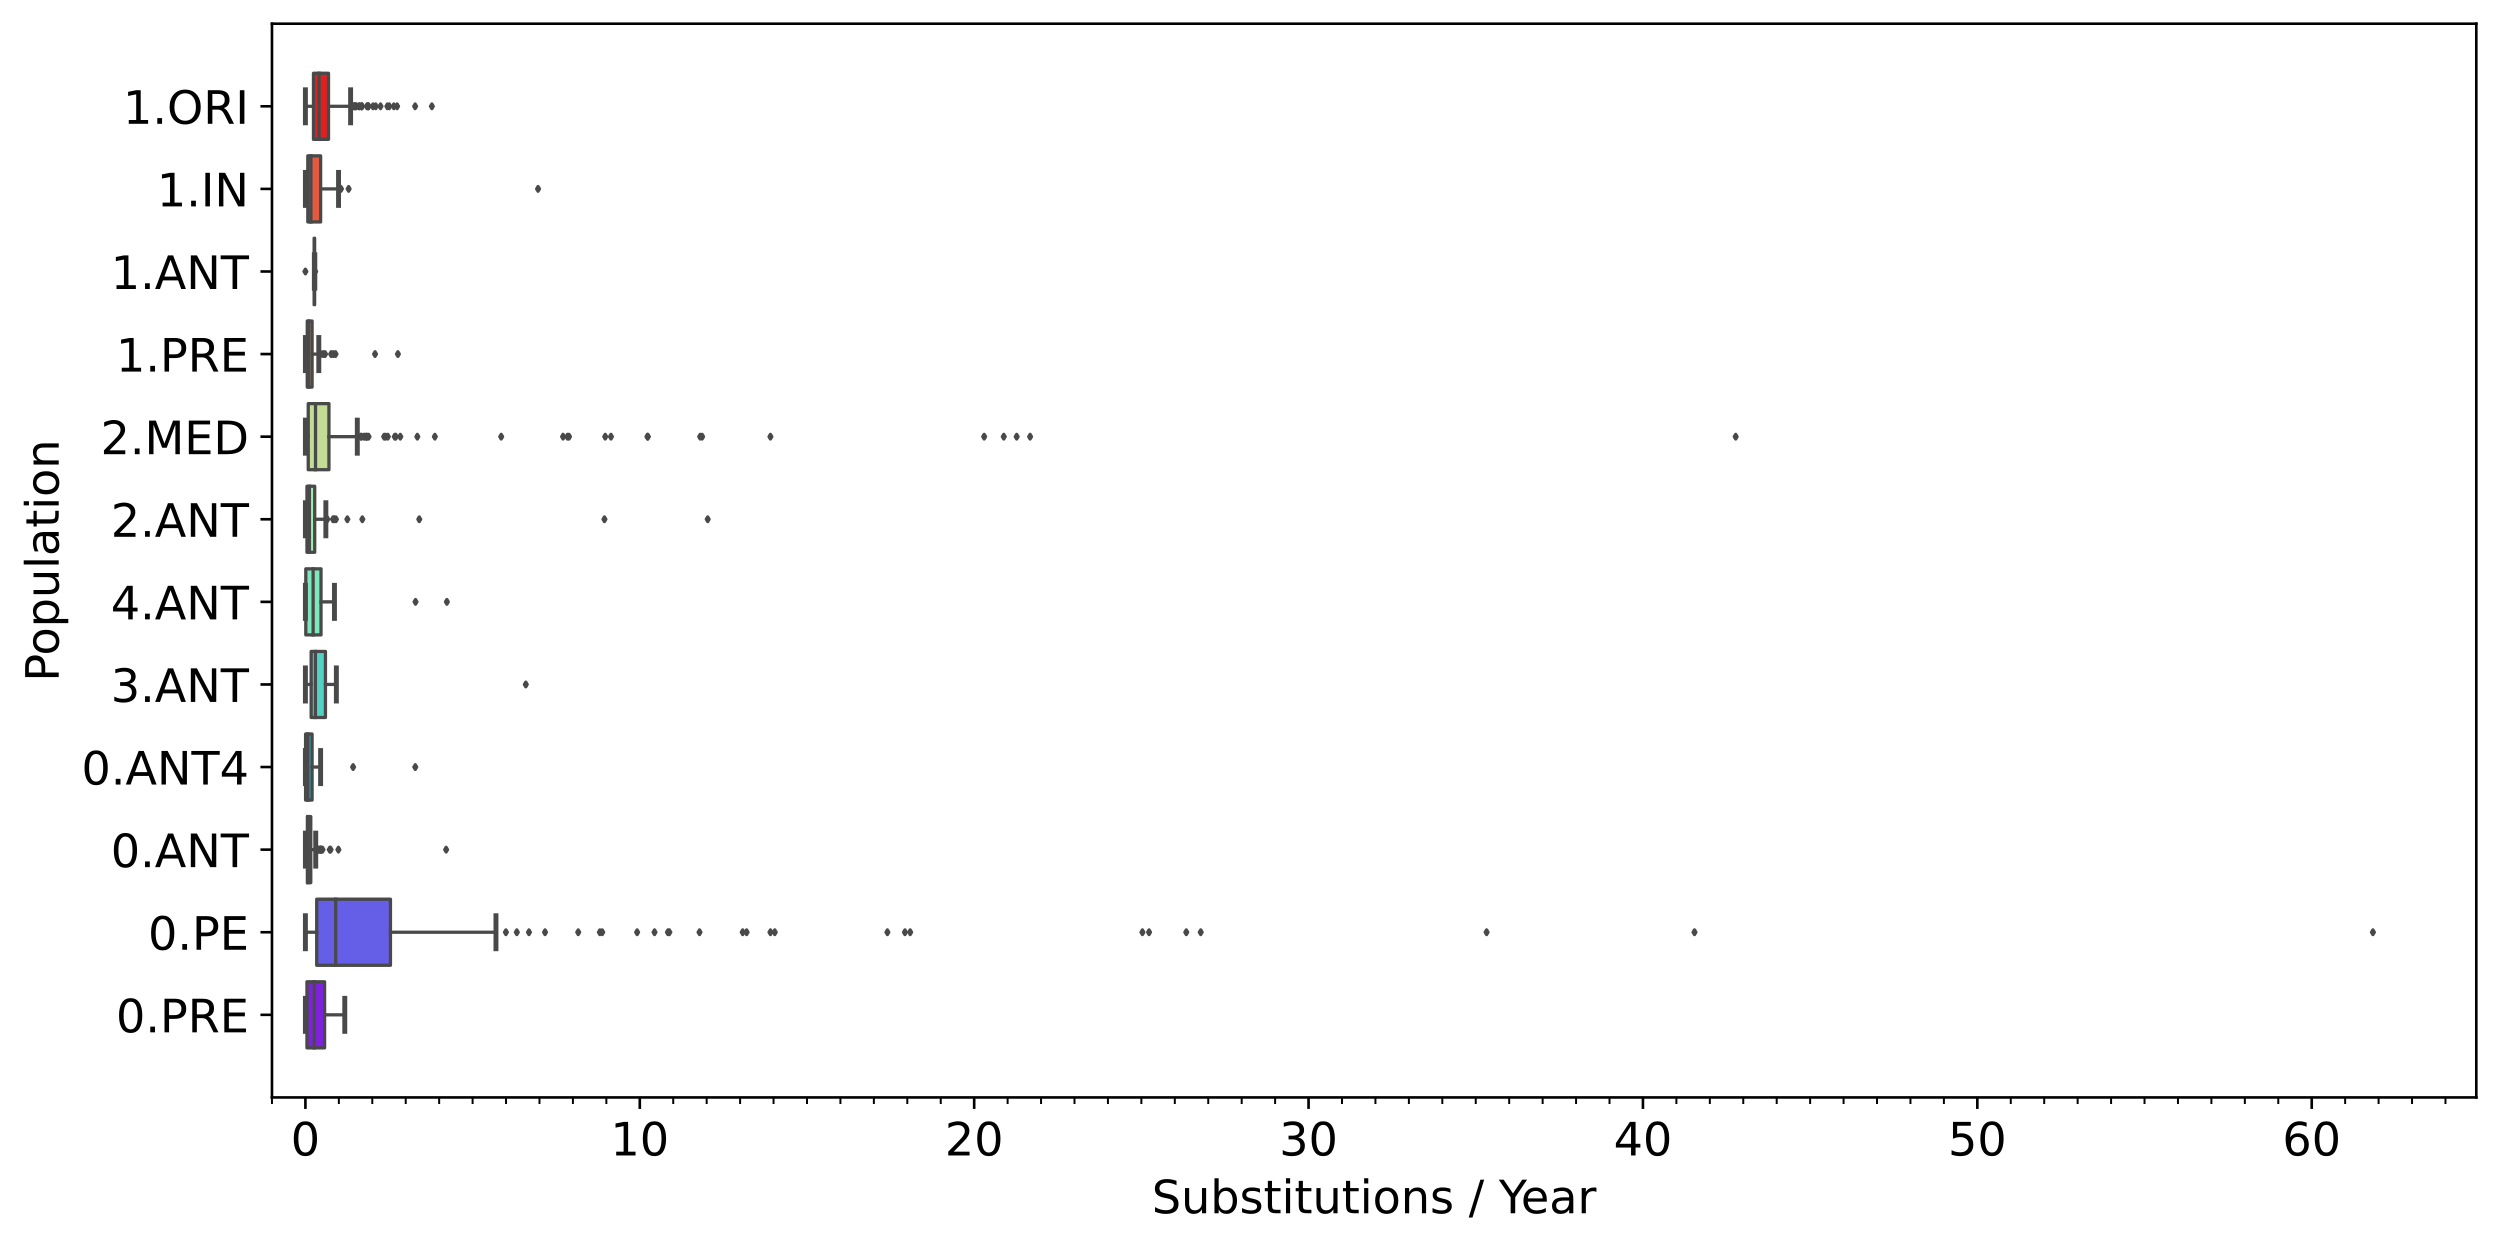 <?xml version="1.0" encoding="utf-8" standalone="no"?>
<!DOCTYPE svg PUBLIC "-//W3C//DTD SVG 1.1//EN"
  "http://www.w3.org/Graphics/SVG/1.1/DTD/svg11.dtd">
<!-- Created with matplotlib (https://matplotlib.org/) -->
<svg height="378.659pt" version="1.1" viewBox="0 0 759.415 378.659" width="759.415pt" xmlns="http://www.w3.org/2000/svg" xmlns:xlink="http://www.w3.org/1999/xlink">
 <defs>
  <style type="text/css">*{stroke-linecap:butt;stroke-linejoin:round;}</style>
 </defs>
 <g id="figure_1">
  <g id="patch_1">
   <path d="M 0 378.659 
L 759.415 378.659 
L 759.415 0 
L 0 0 
z
" style="fill:#ffffff;"/>
  </g>
  <g id="axes_1">
   <g id="patch_2">
    <path d="M 82.615 333.36 
L 752.215 333.36 
L 752.215 7.2 
L 82.615 7.2 
z
" style="fill:#ffffff;"/>
   </g>
   <g id="patch_3">
    <path clip-path="url(#p6afb2890fa)" d="M 95.22 22.254 
L 95.22 42.325 
L 99.792 42.325 
L 99.792 22.254 
L 95.22 22.254 
z
" style="fill:#df2020;stroke:#494949;stroke-linejoin:miter;"/>
   </g>
   <g id="patch_4">
    <path clip-path="url(#p6afb2890fa)" d="M 93.503 47.343 
L 93.503 67.414 
L 97.396 67.414 
L 97.396 47.343 
L 93.503 47.343 
z
" style="fill:#e45a3f;stroke:#494949;stroke-linejoin:miter;"/>
   </g>
   <g id="patch_5">
    <path clip-path="url(#p6afb2890fa)" d="M 95.489 72.432 
L 95.489 92.503 
L 95.574 92.503 
L 95.574 72.432 
L 95.489 72.432 
z
" style="fill:#e8905f;stroke:#494949;stroke-linejoin:miter;"/>
   </g>
   <g id="patch_6">
    <path clip-path="url(#p6afb2890fa)" d="M 93.333 97.521 
L 93.333 117.593 
L 94.803 117.593 
L 94.803 97.521 
L 93.333 97.521 
z
" style="fill:#e2bc7b;stroke:#494949;stroke-linejoin:miter;"/>
   </g>
   <g id="patch_7">
    <path clip-path="url(#p6afb2890fa)" d="M 93.632 122.61 
L 93.632 142.682 
L 99.922 142.682 
L 99.922 122.61 
L 93.632 122.61 
z
" style="fill:#c2dc96;stroke:#494949;stroke-linejoin:miter;"/>
   </g>
   <g id="patch_8">
    <path clip-path="url(#p6afb2890fa)" d="M 93.248 147.7 
L 93.248 167.771 
L 95.6 167.771 
L 95.6 147.7 
L 93.248 147.7 
z
" style="fill:#a4efb0;stroke:#494949;stroke-linejoin:miter;"/>
   </g>
   <g id="patch_9">
    <path clip-path="url(#p6afb2890fa)" d="M 92.889 172.789 
L 92.889 192.86 
L 97.513 192.86 
L 97.513 172.789 
L 92.889 172.789 
z
" style="fill:#7be9bd;stroke:#494949;stroke-linejoin:miter;"/>
   </g>
   <g id="patch_10">
    <path clip-path="url(#p6afb2890fa)" d="M 94.52 197.878 
L 94.52 217.95 
L 98.862 217.95 
L 98.862 197.878 
L 94.52 197.878 
z
" style="fill:#50d2c5;stroke:#494949;stroke-linejoin:miter;"/>
   </g>
   <g id="patch_11">
    <path clip-path="url(#p6afb2890fa)" d="M 92.827 222.967 
L 92.827 243.039 
L 94.8 243.039 
L 94.8 222.967 
L 92.827 222.967 
z
" style="fill:#28afcc;stroke:#494949;stroke-linejoin:miter;"/>
   </g>
   <g id="patch_12">
    <path clip-path="url(#p6afb2890fa)" d="M 93.373 248.057 
L 93.373 268.128 
L 94.402 268.128 
L 94.402 248.057 
L 93.373 248.057 
z
" style="fill:#3d8adb;stroke:#494949;stroke-linejoin:miter;"/>
   </g>
   <g id="patch_13">
    <path clip-path="url(#p6afb2890fa)" d="M 96.206 273.146 
L 96.206 293.217 
L 118.606 293.217 
L 118.606 273.146 
L 96.206 273.146 
z
" style="fill:#655ee6;stroke:#494949;stroke-linejoin:miter;"/>
   </g>
   <g id="patch_14">
    <path clip-path="url(#p6afb2890fa)" d="M 93.243 298.235 
L 93.243 318.306 
L 98.601 318.306 
L 98.601 298.235 
L 93.243 298.235 
z
" style="fill:#8020df;stroke:#494949;stroke-linejoin:miter;"/>
   </g>
   <g id="matplotlib.axis_1">
    <g id="xtick_1">
     <g id="line2d_1">
      <defs>
       <path d="M 0 0 
L 0 3.5 
" id="m382e9ee673" style="stroke:#000000;stroke-width:0.8;"/>
      </defs>
      <g>
       <use style="stroke:#000000;stroke-width:0.8;" x="92.773" xlink:href="#m382e9ee673" y="333.36"/>
      </g>
     </g>
     <g id="text_1">
      <!-- 0 -->
      <g transform="translate(88.319 350.998)scale(0.14 -0.14)">
       <defs>
        <path d="M 31.781 66.406 
Q 24.172 66.406 20.328 58.906 
Q 16.5 51.422 16.5 36.375 
Q 16.5 21.391 20.328 13.891 
Q 24.172 6.391 31.781 6.391 
Q 39.453 6.391 43.281 13.891 
Q 47.125 21.391 47.125 36.375 
Q 47.125 51.422 43.281 58.906 
Q 39.453 66.406 31.781 66.406 
z
M 31.781 74.219 
Q 44.047 74.219 50.516 64.516 
Q 56.984 54.828 56.984 36.375 
Q 56.984 17.969 50.516 8.266 
Q 44.047 -1.422 31.781 -1.422 
Q 19.531 -1.422 13.062 8.266 
Q 6.594 17.969 6.594 36.375 
Q 6.594 54.828 13.062 64.516 
Q 19.531 74.219 31.781 74.219 
z
" id="DejaVuSans-48"/>
       </defs>
       <use xlink:href="#DejaVuSans-48"/>
      </g>
     </g>
    </g>
    <g id="xtick_2">
     <g id="line2d_2">
      <g>
       <use style="stroke:#000000;stroke-width:0.8;" x="194.347" xlink:href="#m382e9ee673" y="333.36"/>
      </g>
     </g>
     <g id="text_2">
      <!-- 10 -->
      <g transform="translate(185.44 350.998)scale(0.14 -0.14)">
       <defs>
        <path d="M 12.406 8.297 
L 28.516 8.297 
L 28.516 63.922 
L 10.984 60.406 
L 10.984 69.391 
L 28.422 72.906 
L 38.281 72.906 
L 38.281 8.297 
L 54.391 8.297 
L 54.391 0 
L 12.406 0 
z
" id="DejaVuSans-49"/>
       </defs>
       <use xlink:href="#DejaVuSans-49"/>
       <use x="63.623" xlink:href="#DejaVuSans-48"/>
      </g>
     </g>
    </g>
    <g id="xtick_3">
     <g id="line2d_3">
      <g>
       <use style="stroke:#000000;stroke-width:0.8;" x="295.922" xlink:href="#m382e9ee673" y="333.36"/>
      </g>
     </g>
     <g id="text_3">
      <!-- 20 -->
      <g transform="translate(287.015 350.998)scale(0.14 -0.14)">
       <defs>
        <path d="M 19.188 8.297 
L 53.609 8.297 
L 53.609 0 
L 7.328 0 
L 7.328 8.297 
Q 12.938 14.109 22.625 23.891 
Q 32.328 33.688 34.812 36.531 
Q 39.547 41.844 41.422 45.531 
Q 43.312 49.219 43.312 52.781 
Q 43.312 58.594 39.234 62.25 
Q 35.156 65.922 28.609 65.922 
Q 23.969 65.922 18.812 64.312 
Q 13.672 62.703 7.812 59.422 
L 7.812 69.391 
Q 13.766 71.781 18.938 73 
Q 24.125 74.219 28.422 74.219 
Q 39.75 74.219 46.484 68.547 
Q 53.219 62.891 53.219 53.422 
Q 53.219 48.922 51.531 44.891 
Q 49.859 40.875 45.406 35.406 
Q 44.188 33.984 37.641 27.219 
Q 31.109 20.453 19.188 8.297 
z
" id="DejaVuSans-50"/>
       </defs>
       <use xlink:href="#DejaVuSans-50"/>
       <use x="63.623" xlink:href="#DejaVuSans-48"/>
      </g>
     </g>
    </g>
    <g id="xtick_4">
     <g id="line2d_4">
      <g>
       <use style="stroke:#000000;stroke-width:0.8;" x="397.497" xlink:href="#m382e9ee673" y="333.36"/>
      </g>
     </g>
     <g id="text_4">
      <!-- 30 -->
      <g transform="translate(388.589 350.998)scale(0.14 -0.14)">
       <defs>
        <path d="M 40.578 39.312 
Q 47.656 37.797 51.625 33 
Q 55.609 28.219 55.609 21.188 
Q 55.609 10.406 48.188 4.484 
Q 40.766 -1.422 27.094 -1.422 
Q 22.516 -1.422 17.656 -0.516 
Q 12.797 0.391 7.625 2.203 
L 7.625 11.719 
Q 11.719 9.328 16.594 8.109 
Q 21.484 6.891 26.812 6.891 
Q 36.078 6.891 40.938 10.547 
Q 45.797 14.203 45.797 21.188 
Q 45.797 27.641 41.281 31.266 
Q 36.766 34.906 28.719 34.906 
L 20.219 34.906 
L 20.219 43.016 
L 29.109 43.016 
Q 36.375 43.016 40.234 45.922 
Q 44.094 48.828 44.094 54.297 
Q 44.094 59.906 40.109 62.906 
Q 36.141 65.922 28.719 65.922 
Q 24.656 65.922 20.016 65.031 
Q 15.375 64.156 9.812 62.312 
L 9.812 71.094 
Q 15.438 72.656 20.344 73.438 
Q 25.25 74.219 29.594 74.219 
Q 40.828 74.219 47.359 69.109 
Q 53.906 64.016 53.906 55.328 
Q 53.906 49.266 50.438 45.094 
Q 46.969 40.922 40.578 39.312 
z
" id="DejaVuSans-51"/>
       </defs>
       <use xlink:href="#DejaVuSans-51"/>
       <use x="63.623" xlink:href="#DejaVuSans-48"/>
      </g>
     </g>
    </g>
    <g id="xtick_5">
     <g id="line2d_5">
      <g>
       <use style="stroke:#000000;stroke-width:0.8;" x="499.071" xlink:href="#m382e9ee673" y="333.36"/>
      </g>
     </g>
     <g id="text_5">
      <!-- 40 -->
      <g transform="translate(490.164 350.998)scale(0.14 -0.14)">
       <defs>
        <path d="M 37.797 64.312 
L 12.891 25.391 
L 37.797 25.391 
z
M 35.203 72.906 
L 47.609 72.906 
L 47.609 25.391 
L 58.016 25.391 
L 58.016 17.188 
L 47.609 17.188 
L 47.609 0 
L 37.797 0 
L 37.797 17.188 
L 4.891 17.188 
L 4.891 26.703 
z
" id="DejaVuSans-52"/>
       </defs>
       <use xlink:href="#DejaVuSans-52"/>
       <use x="63.623" xlink:href="#DejaVuSans-48"/>
      </g>
     </g>
    </g>
    <g id="xtick_6">
     <g id="line2d_6">
      <g>
       <use style="stroke:#000000;stroke-width:0.8;" x="600.646" xlink:href="#m382e9ee673" y="333.36"/>
      </g>
     </g>
     <g id="text_6">
      <!-- 50 -->
      <g transform="translate(591.738 350.998)scale(0.14 -0.14)">
       <defs>
        <path d="M 10.797 72.906 
L 49.516 72.906 
L 49.516 64.594 
L 19.828 64.594 
L 19.828 46.734 
Q 21.969 47.469 24.109 47.828 
Q 26.266 48.188 28.422 48.188 
Q 40.625 48.188 47.75 41.5 
Q 54.891 34.812 54.891 23.391 
Q 54.891 11.625 47.562 5.094 
Q 40.234 -1.422 26.906 -1.422 
Q 22.312 -1.422 17.547 -0.641 
Q 12.797 0.141 7.719 1.703 
L 7.719 11.625 
Q 12.109 9.234 16.797 8.062 
Q 21.484 6.891 26.703 6.891 
Q 35.156 6.891 40.078 11.328 
Q 45.016 15.766 45.016 23.391 
Q 45.016 31 40.078 35.438 
Q 35.156 39.891 26.703 39.891 
Q 22.75 39.891 18.812 39.016 
Q 14.891 38.141 10.797 36.281 
z
" id="DejaVuSans-53"/>
       </defs>
       <use xlink:href="#DejaVuSans-53"/>
       <use x="63.623" xlink:href="#DejaVuSans-48"/>
      </g>
     </g>
    </g>
    <g id="xtick_7">
     <g id="line2d_7">
      <g>
       <use style="stroke:#000000;stroke-width:0.8;" x="702.221" xlink:href="#m382e9ee673" y="333.36"/>
      </g>
     </g>
     <g id="text_7">
      <!-- 60 -->
      <g transform="translate(693.313 350.998)scale(0.14 -0.14)">
       <defs>
        <path d="M 33.016 40.375 
Q 26.375 40.375 22.484 35.828 
Q 18.609 31.297 18.609 23.391 
Q 18.609 15.531 22.484 10.953 
Q 26.375 6.391 33.016 6.391 
Q 39.656 6.391 43.531 10.953 
Q 47.406 15.531 47.406 23.391 
Q 47.406 31.297 43.531 35.828 
Q 39.656 40.375 33.016 40.375 
z
M 52.594 71.297 
L 52.594 62.312 
Q 48.875 64.062 45.094 64.984 
Q 41.312 65.922 37.594 65.922 
Q 27.828 65.922 22.672 59.328 
Q 17.531 52.734 16.797 39.406 
Q 19.672 43.656 24.016 45.922 
Q 28.375 48.188 33.594 48.188 
Q 44.578 48.188 50.953 41.516 
Q 57.328 34.859 57.328 23.391 
Q 57.328 12.156 50.688 5.359 
Q 44.047 -1.422 33.016 -1.422 
Q 20.359 -1.422 13.672 8.266 
Q 6.984 17.969 6.984 36.375 
Q 6.984 53.656 15.188 63.938 
Q 23.391 74.219 37.203 74.219 
Q 40.922 74.219 44.703 73.484 
Q 48.484 72.75 52.594 71.297 
z
" id="DejaVuSans-54"/>
       </defs>
       <use xlink:href="#DejaVuSans-54"/>
       <use x="63.623" xlink:href="#DejaVuSans-48"/>
      </g>
     </g>
    </g>
    <g id="xtick_8">
     <g id="line2d_8">
      <defs>
       <path d="M 0 0 
L 0 2 
" id="m7bbb19acb6" style="stroke:#000000;stroke-width:0.6;"/>
      </defs>
      <g>
       <use style="stroke:#000000;stroke-width:0.6;" x="82.615" xlink:href="#m7bbb19acb6" y="333.36"/>
      </g>
     </g>
    </g>
    <g id="xtick_9">
     <g id="line2d_9">
      <g>
       <use style="stroke:#000000;stroke-width:0.6;" x="102.93" xlink:href="#m7bbb19acb6" y="333.36"/>
      </g>
     </g>
    </g>
    <g id="xtick_10">
     <g id="line2d_10">
      <g>
       <use style="stroke:#000000;stroke-width:0.6;" x="113.088" xlink:href="#m7bbb19acb6" y="333.36"/>
      </g>
     </g>
    </g>
    <g id="xtick_11">
     <g id="line2d_11">
      <g>
       <use style="stroke:#000000;stroke-width:0.6;" x="123.245" xlink:href="#m7bbb19acb6" y="333.36"/>
      </g>
     </g>
    </g>
    <g id="xtick_12">
     <g id="line2d_12">
      <g>
       <use style="stroke:#000000;stroke-width:0.6;" x="133.403" xlink:href="#m7bbb19acb6" y="333.36"/>
      </g>
     </g>
    </g>
    <g id="xtick_13">
     <g id="line2d_13">
      <g>
       <use style="stroke:#000000;stroke-width:0.6;" x="143.56" xlink:href="#m7bbb19acb6" y="333.36"/>
      </g>
     </g>
    </g>
    <g id="xtick_14">
     <g id="line2d_14">
      <g>
       <use style="stroke:#000000;stroke-width:0.6;" x="153.718" xlink:href="#m7bbb19acb6" y="333.36"/>
      </g>
     </g>
    </g>
    <g id="xtick_15">
     <g id="line2d_15">
      <g>
       <use style="stroke:#000000;stroke-width:0.6;" x="163.875" xlink:href="#m7bbb19acb6" y="333.36"/>
      </g>
     </g>
    </g>
    <g id="xtick_16">
     <g id="line2d_16">
      <g>
       <use style="stroke:#000000;stroke-width:0.6;" x="174.032" xlink:href="#m7bbb19acb6" y="333.36"/>
      </g>
     </g>
    </g>
    <g id="xtick_17">
     <g id="line2d_17">
      <g>
       <use style="stroke:#000000;stroke-width:0.6;" x="184.19" xlink:href="#m7bbb19acb6" y="333.36"/>
      </g>
     </g>
    </g>
    <g id="xtick_18">
     <g id="line2d_18">
      <g>
       <use style="stroke:#000000;stroke-width:0.6;" x="204.505" xlink:href="#m7bbb19acb6" y="333.36"/>
      </g>
     </g>
    </g>
    <g id="xtick_19">
     <g id="line2d_19">
      <g>
       <use style="stroke:#000000;stroke-width:0.6;" x="214.662" xlink:href="#m7bbb19acb6" y="333.36"/>
      </g>
     </g>
    </g>
    <g id="xtick_20">
     <g id="line2d_20">
      <g>
       <use style="stroke:#000000;stroke-width:0.6;" x="224.82" xlink:href="#m7bbb19acb6" y="333.36"/>
      </g>
     </g>
    </g>
    <g id="xtick_21">
     <g id="line2d_21">
      <g>
       <use style="stroke:#000000;stroke-width:0.6;" x="234.977" xlink:href="#m7bbb19acb6" y="333.36"/>
      </g>
     </g>
    </g>
    <g id="xtick_22">
     <g id="line2d_22">
      <g>
       <use style="stroke:#000000;stroke-width:0.6;" x="245.135" xlink:href="#m7bbb19acb6" y="333.36"/>
      </g>
     </g>
    </g>
    <g id="xtick_23">
     <g id="line2d_23">
      <g>
       <use style="stroke:#000000;stroke-width:0.6;" x="255.292" xlink:href="#m7bbb19acb6" y="333.36"/>
      </g>
     </g>
    </g>
    <g id="xtick_24">
     <g id="line2d_24">
      <g>
       <use style="stroke:#000000;stroke-width:0.6;" x="265.45" xlink:href="#m7bbb19acb6" y="333.36"/>
      </g>
     </g>
    </g>
    <g id="xtick_25">
     <g id="line2d_25">
      <g>
       <use style="stroke:#000000;stroke-width:0.6;" x="275.607" xlink:href="#m7bbb19acb6" y="333.36"/>
      </g>
     </g>
    </g>
    <g id="xtick_26">
     <g id="line2d_26">
      <g>
       <use style="stroke:#000000;stroke-width:0.6;" x="285.765" xlink:href="#m7bbb19acb6" y="333.36"/>
      </g>
     </g>
    </g>
    <g id="xtick_27">
     <g id="line2d_27">
      <g>
       <use style="stroke:#000000;stroke-width:0.6;" x="306.079" xlink:href="#m7bbb19acb6" y="333.36"/>
      </g>
     </g>
    </g>
    <g id="xtick_28">
     <g id="line2d_28">
      <g>
       <use style="stroke:#000000;stroke-width:0.6;" x="316.237" xlink:href="#m7bbb19acb6" y="333.36"/>
      </g>
     </g>
    </g>
    <g id="xtick_29">
     <g id="line2d_29">
      <g>
       <use style="stroke:#000000;stroke-width:0.6;" x="326.394" xlink:href="#m7bbb19acb6" y="333.36"/>
      </g>
     </g>
    </g>
    <g id="xtick_30">
     <g id="line2d_30">
      <g>
       <use style="stroke:#000000;stroke-width:0.6;" x="336.552" xlink:href="#m7bbb19acb6" y="333.36"/>
      </g>
     </g>
    </g>
    <g id="xtick_31">
     <g id="line2d_31">
      <g>
       <use style="stroke:#000000;stroke-width:0.6;" x="346.709" xlink:href="#m7bbb19acb6" y="333.36"/>
      </g>
     </g>
    </g>
    <g id="xtick_32">
     <g id="line2d_32">
      <g>
       <use style="stroke:#000000;stroke-width:0.6;" x="356.867" xlink:href="#m7bbb19acb6" y="333.36"/>
      </g>
     </g>
    </g>
    <g id="xtick_33">
     <g id="line2d_33">
      <g>
       <use style="stroke:#000000;stroke-width:0.6;" x="367.024" xlink:href="#m7bbb19acb6" y="333.36"/>
      </g>
     </g>
    </g>
    <g id="xtick_34">
     <g id="line2d_34">
      <g>
       <use style="stroke:#000000;stroke-width:0.6;" x="377.182" xlink:href="#m7bbb19acb6" y="333.36"/>
      </g>
     </g>
    </g>
    <g id="xtick_35">
     <g id="line2d_35">
      <g>
       <use style="stroke:#000000;stroke-width:0.6;" x="387.339" xlink:href="#m7bbb19acb6" y="333.36"/>
      </g>
     </g>
    </g>
    <g id="xtick_36">
     <g id="line2d_36">
      <g>
       <use style="stroke:#000000;stroke-width:0.6;" x="407.654" xlink:href="#m7bbb19acb6" y="333.36"/>
      </g>
     </g>
    </g>
    <g id="xtick_37">
     <g id="line2d_37">
      <g>
       <use style="stroke:#000000;stroke-width:0.6;" x="417.812" xlink:href="#m7bbb19acb6" y="333.36"/>
      </g>
     </g>
    </g>
    <g id="xtick_38">
     <g id="line2d_38">
      <g>
       <use style="stroke:#000000;stroke-width:0.6;" x="427.969" xlink:href="#m7bbb19acb6" y="333.36"/>
      </g>
     </g>
    </g>
    <g id="xtick_39">
     <g id="line2d_39">
      <g>
       <use style="stroke:#000000;stroke-width:0.6;" x="438.127" xlink:href="#m7bbb19acb6" y="333.36"/>
      </g>
     </g>
    </g>
    <g id="xtick_40">
     <g id="line2d_40">
      <g>
       <use style="stroke:#000000;stroke-width:0.6;" x="448.284" xlink:href="#m7bbb19acb6" y="333.36"/>
      </g>
     </g>
    </g>
    <g id="xtick_41">
     <g id="line2d_41">
      <g>
       <use style="stroke:#000000;stroke-width:0.6;" x="458.441" xlink:href="#m7bbb19acb6" y="333.36"/>
      </g>
     </g>
    </g>
    <g id="xtick_42">
     <g id="line2d_42">
      <g>
       <use style="stroke:#000000;stroke-width:0.6;" x="468.599" xlink:href="#m7bbb19acb6" y="333.36"/>
      </g>
     </g>
    </g>
    <g id="xtick_43">
     <g id="line2d_43">
      <g>
       <use style="stroke:#000000;stroke-width:0.6;" x="478.756" xlink:href="#m7bbb19acb6" y="333.36"/>
      </g>
     </g>
    </g>
    <g id="xtick_44">
     <g id="line2d_44">
      <g>
       <use style="stroke:#000000;stroke-width:0.6;" x="488.914" xlink:href="#m7bbb19acb6" y="333.36"/>
      </g>
     </g>
    </g>
    <g id="xtick_45">
     <g id="line2d_45">
      <g>
       <use style="stroke:#000000;stroke-width:0.6;" x="509.229" xlink:href="#m7bbb19acb6" y="333.36"/>
      </g>
     </g>
    </g>
    <g id="xtick_46">
     <g id="line2d_46">
      <g>
       <use style="stroke:#000000;stroke-width:0.6;" x="519.386" xlink:href="#m7bbb19acb6" y="333.36"/>
      </g>
     </g>
    </g>
    <g id="xtick_47">
     <g id="line2d_47">
      <g>
       <use style="stroke:#000000;stroke-width:0.6;" x="529.544" xlink:href="#m7bbb19acb6" y="333.36"/>
      </g>
     </g>
    </g>
    <g id="xtick_48">
     <g id="line2d_48">
      <g>
       <use style="stroke:#000000;stroke-width:0.6;" x="539.701" xlink:href="#m7bbb19acb6" y="333.36"/>
      </g>
     </g>
    </g>
    <g id="xtick_49">
     <g id="line2d_49">
      <g>
       <use style="stroke:#000000;stroke-width:0.6;" x="549.859" xlink:href="#m7bbb19acb6" y="333.36"/>
      </g>
     </g>
    </g>
    <g id="xtick_50">
     <g id="line2d_50">
      <g>
       <use style="stroke:#000000;stroke-width:0.6;" x="560.016" xlink:href="#m7bbb19acb6" y="333.36"/>
      </g>
     </g>
    </g>
    <g id="xtick_51">
     <g id="line2d_51">
      <g>
       <use style="stroke:#000000;stroke-width:0.6;" x="570.174" xlink:href="#m7bbb19acb6" y="333.36"/>
      </g>
     </g>
    </g>
    <g id="xtick_52">
     <g id="line2d_52">
      <g>
       <use style="stroke:#000000;stroke-width:0.6;" x="580.331" xlink:href="#m7bbb19acb6" y="333.36"/>
      </g>
     </g>
    </g>
    <g id="xtick_53">
     <g id="line2d_53">
      <g>
       <use style="stroke:#000000;stroke-width:0.6;" x="590.488" xlink:href="#m7bbb19acb6" y="333.36"/>
      </g>
     </g>
    </g>
    <g id="xtick_54">
     <g id="line2d_54">
      <g>
       <use style="stroke:#000000;stroke-width:0.6;" x="610.803" xlink:href="#m7bbb19acb6" y="333.36"/>
      </g>
     </g>
    </g>
    <g id="xtick_55">
     <g id="line2d_55">
      <g>
       <use style="stroke:#000000;stroke-width:0.6;" x="620.961" xlink:href="#m7bbb19acb6" y="333.36"/>
      </g>
     </g>
    </g>
    <g id="xtick_56">
     <g id="line2d_56">
      <g>
       <use style="stroke:#000000;stroke-width:0.6;" x="631.118" xlink:href="#m7bbb19acb6" y="333.36"/>
      </g>
     </g>
    </g>
    <g id="xtick_57">
     <g id="line2d_57">
      <g>
       <use style="stroke:#000000;stroke-width:0.6;" x="641.276" xlink:href="#m7bbb19acb6" y="333.36"/>
      </g>
     </g>
    </g>
    <g id="xtick_58">
     <g id="line2d_58">
      <g>
       <use style="stroke:#000000;stroke-width:0.6;" x="651.433" xlink:href="#m7bbb19acb6" y="333.36"/>
      </g>
     </g>
    </g>
    <g id="xtick_59">
     <g id="line2d_59">
      <g>
       <use style="stroke:#000000;stroke-width:0.6;" x="661.591" xlink:href="#m7bbb19acb6" y="333.36"/>
      </g>
     </g>
    </g>
    <g id="xtick_60">
     <g id="line2d_60">
      <g>
       <use style="stroke:#000000;stroke-width:0.6;" x="671.748" xlink:href="#m7bbb19acb6" y="333.36"/>
      </g>
     </g>
    </g>
    <g id="xtick_61">
     <g id="line2d_61">
      <g>
       <use style="stroke:#000000;stroke-width:0.6;" x="681.906" xlink:href="#m7bbb19acb6" y="333.36"/>
      </g>
     </g>
    </g>
    <g id="xtick_62">
     <g id="line2d_62">
      <g>
       <use style="stroke:#000000;stroke-width:0.6;" x="692.063" xlink:href="#m7bbb19acb6" y="333.36"/>
      </g>
     </g>
    </g>
    <g id="xtick_63">
     <g id="line2d_63">
      <g>
       <use style="stroke:#000000;stroke-width:0.6;" x="712.378" xlink:href="#m7bbb19acb6" y="333.36"/>
      </g>
     </g>
    </g>
    <g id="xtick_64">
     <g id="line2d_64">
      <g>
       <use style="stroke:#000000;stroke-width:0.6;" x="722.535" xlink:href="#m7bbb19acb6" y="333.36"/>
      </g>
     </g>
    </g>
    <g id="xtick_65">
     <g id="line2d_65">
      <g>
       <use style="stroke:#000000;stroke-width:0.6;" x="732.693" xlink:href="#m7bbb19acb6" y="333.36"/>
      </g>
     </g>
    </g>
    <g id="xtick_66">
     <g id="line2d_66">
      <g>
       <use style="stroke:#000000;stroke-width:0.6;" x="742.85" xlink:href="#m7bbb19acb6" y="333.36"/>
      </g>
     </g>
    </g>
    <g id="text_8">
     <!-- Substitutions / Year -->
     <g transform="translate(349.89 368.547)scale(0.14 -0.14)">
      <defs>
       <path d="M 53.516 70.516 
L 53.516 60.891 
Q 47.906 63.578 42.922 64.891 
Q 37.938 66.219 33.297 66.219 
Q 25.25 66.219 20.875 63.094 
Q 16.5 59.969 16.5 54.203 
Q 16.5 49.359 19.406 46.891 
Q 22.312 44.438 30.422 42.922 
L 36.375 41.703 
Q 47.406 39.594 52.656 34.297 
Q 57.906 29 57.906 20.125 
Q 57.906 9.516 50.797 4.047 
Q 43.703 -1.422 29.984 -1.422 
Q 24.812 -1.422 18.969 -0.25 
Q 13.141 0.922 6.891 3.219 
L 6.891 13.375 
Q 12.891 10.016 18.656 8.297 
Q 24.422 6.594 29.984 6.594 
Q 38.422 6.594 43.016 9.906 
Q 47.609 13.234 47.609 19.391 
Q 47.609 24.75 44.312 27.781 
Q 41.016 30.812 33.5 32.328 
L 27.484 33.5 
Q 16.453 35.688 11.516 40.375 
Q 6.594 45.062 6.594 53.422 
Q 6.594 63.094 13.406 68.656 
Q 20.219 74.219 32.172 74.219 
Q 37.312 74.219 42.625 73.281 
Q 47.953 72.359 53.516 70.516 
z
" id="DejaVuSans-83"/>
       <path d="M 8.5 21.578 
L 8.5 54.688 
L 17.484 54.688 
L 17.484 21.922 
Q 17.484 14.156 20.5 10.266 
Q 23.531 6.391 29.594 6.391 
Q 36.859 6.391 41.078 11.031 
Q 45.312 15.672 45.312 23.688 
L 45.312 54.688 
L 54.297 54.688 
L 54.297 0 
L 45.312 0 
L 45.312 8.406 
Q 42.047 3.422 37.719 1 
Q 33.406 -1.422 27.688 -1.422 
Q 18.266 -1.422 13.375 4.438 
Q 8.5 10.297 8.5 21.578 
z
M 31.109 56 
z
" id="DejaVuSans-117"/>
       <path d="M 48.688 27.297 
Q 48.688 37.203 44.609 42.844 
Q 40.531 48.484 33.406 48.484 
Q 26.266 48.484 22.188 42.844 
Q 18.109 37.203 18.109 27.297 
Q 18.109 17.391 22.188 11.75 
Q 26.266 6.109 33.406 6.109 
Q 40.531 6.109 44.609 11.75 
Q 48.688 17.391 48.688 27.297 
z
M 18.109 46.391 
Q 20.953 51.266 25.266 53.625 
Q 29.594 56 35.594 56 
Q 45.562 56 51.781 48.094 
Q 58.016 40.188 58.016 27.297 
Q 58.016 14.406 51.781 6.484 
Q 45.562 -1.422 35.594 -1.422 
Q 29.594 -1.422 25.266 0.953 
Q 20.953 3.328 18.109 8.203 
L 18.109 0 
L 9.078 0 
L 9.078 75.984 
L 18.109 75.984 
z
" id="DejaVuSans-98"/>
       <path d="M 44.281 53.078 
L 44.281 44.578 
Q 40.484 46.531 36.375 47.5 
Q 32.281 48.484 27.875 48.484 
Q 21.188 48.484 17.844 46.438 
Q 14.5 44.391 14.5 40.281 
Q 14.5 37.156 16.891 35.375 
Q 19.281 33.594 26.516 31.984 
L 29.594 31.297 
Q 39.156 29.25 43.188 25.516 
Q 47.219 21.781 47.219 15.094 
Q 47.219 7.469 41.188 3.016 
Q 35.156 -1.422 24.609 -1.422 
Q 20.219 -1.422 15.453 -0.562 
Q 10.688 0.297 5.422 2 
L 5.422 11.281 
Q 10.406 8.688 15.234 7.391 
Q 20.062 6.109 24.812 6.109 
Q 31.156 6.109 34.562 8.281 
Q 37.984 10.453 37.984 14.406 
Q 37.984 18.062 35.516 20.016 
Q 33.062 21.969 24.703 23.781 
L 21.578 24.516 
Q 13.234 26.266 9.516 29.906 
Q 5.812 33.547 5.812 39.891 
Q 5.812 47.609 11.281 51.797 
Q 16.75 56 26.812 56 
Q 31.781 56 36.172 55.266 
Q 40.578 54.547 44.281 53.078 
z
" id="DejaVuSans-115"/>
       <path d="M 18.312 70.219 
L 18.312 54.688 
L 36.812 54.688 
L 36.812 47.703 
L 18.312 47.703 
L 18.312 18.016 
Q 18.312 11.328 20.141 9.422 
Q 21.969 7.516 27.594 7.516 
L 36.812 7.516 
L 36.812 0 
L 27.594 0 
Q 17.188 0 13.234 3.875 
Q 9.281 7.766 9.281 18.016 
L 9.281 47.703 
L 2.688 47.703 
L 2.688 54.688 
L 9.281 54.688 
L 9.281 70.219 
z
" id="DejaVuSans-116"/>
       <path d="M 9.422 54.688 
L 18.406 54.688 
L 18.406 0 
L 9.422 0 
z
M 9.422 75.984 
L 18.406 75.984 
L 18.406 64.594 
L 9.422 64.594 
z
" id="DejaVuSans-105"/>
       <path d="M 30.609 48.391 
Q 23.391 48.391 19.188 42.75 
Q 14.984 37.109 14.984 27.297 
Q 14.984 17.484 19.156 11.844 
Q 23.344 6.203 30.609 6.203 
Q 37.797 6.203 41.984 11.859 
Q 46.188 17.531 46.188 27.297 
Q 46.188 37.016 41.984 42.703 
Q 37.797 48.391 30.609 48.391 
z
M 30.609 56 
Q 42.328 56 49.016 48.375 
Q 55.719 40.766 55.719 27.297 
Q 55.719 13.875 49.016 6.219 
Q 42.328 -1.422 30.609 -1.422 
Q 18.844 -1.422 12.172 6.219 
Q 5.516 13.875 5.516 27.297 
Q 5.516 40.766 12.172 48.375 
Q 18.844 56 30.609 56 
z
" id="DejaVuSans-111"/>
       <path d="M 54.891 33.016 
L 54.891 0 
L 45.906 0 
L 45.906 32.719 
Q 45.906 40.484 42.875 44.328 
Q 39.844 48.188 33.797 48.188 
Q 26.516 48.188 22.312 43.547 
Q 18.109 38.922 18.109 30.906 
L 18.109 0 
L 9.078 0 
L 9.078 54.688 
L 18.109 54.688 
L 18.109 46.188 
Q 21.344 51.125 25.703 53.562 
Q 30.078 56 35.797 56 
Q 45.219 56 50.047 50.172 
Q 54.891 44.344 54.891 33.016 
z
" id="DejaVuSans-110"/>
       <path id="DejaVuSans-32"/>
       <path d="M 25.391 72.906 
L 33.688 72.906 
L 8.297 -9.281 
L 0 -9.281 
z
" id="DejaVuSans-47"/>
       <path d="M -0.203 72.906 
L 10.406 72.906 
L 30.609 42.922 
L 50.688 72.906 
L 61.281 72.906 
L 35.5 34.719 
L 35.5 0 
L 25.594 0 
L 25.594 34.719 
z
" id="DejaVuSans-89"/>
       <path d="M 56.203 29.594 
L 56.203 25.203 
L 14.891 25.203 
Q 15.484 15.922 20.484 11.062 
Q 25.484 6.203 34.422 6.203 
Q 39.594 6.203 44.453 7.469 
Q 49.312 8.734 54.109 11.281 
L 54.109 2.781 
Q 49.266 0.734 44.188 -0.344 
Q 39.109 -1.422 33.891 -1.422 
Q 20.797 -1.422 13.156 6.188 
Q 5.516 13.812 5.516 26.812 
Q 5.516 40.234 12.766 48.109 
Q 20.016 56 32.328 56 
Q 43.359 56 49.781 48.891 
Q 56.203 41.797 56.203 29.594 
z
M 47.219 32.234 
Q 47.125 39.594 43.094 43.984 
Q 39.062 48.391 32.422 48.391 
Q 24.906 48.391 20.391 44.141 
Q 15.875 39.891 15.188 32.172 
z
" id="DejaVuSans-101"/>
       <path d="M 34.281 27.484 
Q 23.391 27.484 19.188 25 
Q 14.984 22.516 14.984 16.5 
Q 14.984 11.719 18.141 8.906 
Q 21.297 6.109 26.703 6.109 
Q 34.188 6.109 38.703 11.406 
Q 43.219 16.703 43.219 25.484 
L 43.219 27.484 
z
M 52.203 31.203 
L 52.203 0 
L 43.219 0 
L 43.219 8.297 
Q 40.141 3.328 35.547 0.953 
Q 30.953 -1.422 24.312 -1.422 
Q 15.922 -1.422 10.953 3.297 
Q 6 8.016 6 15.922 
Q 6 25.141 12.172 29.828 
Q 18.359 34.516 30.609 34.516 
L 43.219 34.516 
L 43.219 35.406 
Q 43.219 41.609 39.141 45 
Q 35.062 48.391 27.688 48.391 
Q 23 48.391 18.547 47.266 
Q 14.109 46.141 10.016 43.891 
L 10.016 52.203 
Q 14.938 54.109 19.578 55.047 
Q 24.219 56 28.609 56 
Q 40.484 56 46.344 49.844 
Q 52.203 43.703 52.203 31.203 
z
" id="DejaVuSans-97"/>
       <path d="M 41.109 46.297 
Q 39.594 47.172 37.812 47.578 
Q 36.031 48 33.891 48 
Q 26.266 48 22.188 43.047 
Q 18.109 38.094 18.109 28.812 
L 18.109 0 
L 9.078 0 
L 9.078 54.688 
L 18.109 54.688 
L 18.109 46.188 
Q 20.953 51.172 25.484 53.578 
Q 30.031 56 36.531 56 
Q 37.453 56 38.578 55.875 
Q 39.703 55.766 41.062 55.516 
z
" id="DejaVuSans-114"/>
      </defs>
      <use xlink:href="#DejaVuSans-83"/>
      <use x="63.477" xlink:href="#DejaVuSans-117"/>
      <use x="126.855" xlink:href="#DejaVuSans-98"/>
      <use x="190.332" xlink:href="#DejaVuSans-115"/>
      <use x="242.432" xlink:href="#DejaVuSans-116"/>
      <use x="281.641" xlink:href="#DejaVuSans-105"/>
      <use x="309.424" xlink:href="#DejaVuSans-116"/>
      <use x="348.633" xlink:href="#DejaVuSans-117"/>
      <use x="412.012" xlink:href="#DejaVuSans-116"/>
      <use x="451.221" xlink:href="#DejaVuSans-105"/>
      <use x="479.004" xlink:href="#DejaVuSans-111"/>
      <use x="540.186" xlink:href="#DejaVuSans-110"/>
      <use x="603.564" xlink:href="#DejaVuSans-115"/>
      <use x="655.664" xlink:href="#DejaVuSans-32"/>
      <use x="687.451" xlink:href="#DejaVuSans-47"/>
      <use x="721.143" xlink:href="#DejaVuSans-32"/>
      <use x="752.93" xlink:href="#DejaVuSans-89"/>
      <use x="800.764" xlink:href="#DejaVuSans-101"/>
      <use x="862.287" xlink:href="#DejaVuSans-97"/>
      <use x="923.566" xlink:href="#DejaVuSans-114"/>
     </g>
    </g>
   </g>
   <g id="matplotlib.axis_2">
    <g id="ytick_1">
     <g id="line2d_67">
      <defs>
       <path d="M 0 0 
L -3.5 0 
" id="m12b7e776c9" style="stroke:#000000;stroke-width:0.8;"/>
      </defs>
      <g>
       <use style="stroke:#000000;stroke-width:0.8;" x="82.615" xlink:href="#m12b7e776c9" y="32.289"/>
      </g>
     </g>
     <g id="text_9">
      <!-- 1.ORI -->
      <g transform="translate(37.38 37.608)scale(0.14 -0.14)">
       <defs>
        <path d="M 10.688 12.406 
L 21 12.406 
L 21 0 
L 10.688 0 
z
" id="DejaVuSans-46"/>
        <path d="M 39.406 66.219 
Q 28.656 66.219 22.328 58.203 
Q 16.016 50.203 16.016 36.375 
Q 16.016 22.609 22.328 14.594 
Q 28.656 6.594 39.406 6.594 
Q 50.141 6.594 56.422 14.594 
Q 62.703 22.609 62.703 36.375 
Q 62.703 50.203 56.422 58.203 
Q 50.141 66.219 39.406 66.219 
z
M 39.406 74.219 
Q 54.734 74.219 63.906 63.938 
Q 73.094 53.656 73.094 36.375 
Q 73.094 19.141 63.906 8.859 
Q 54.734 -1.422 39.406 -1.422 
Q 24.031 -1.422 14.812 8.828 
Q 5.609 19.094 5.609 36.375 
Q 5.609 53.656 14.812 63.938 
Q 24.031 74.219 39.406 74.219 
z
" id="DejaVuSans-79"/>
        <path d="M 44.391 34.188 
Q 47.562 33.109 50.562 29.594 
Q 53.562 26.078 56.594 19.922 
L 66.609 0 
L 56 0 
L 46.688 18.703 
Q 43.062 26.031 39.672 28.422 
Q 36.281 30.812 30.422 30.812 
L 19.672 30.812 
L 19.672 0 
L 9.812 0 
L 9.812 72.906 
L 32.078 72.906 
Q 44.578 72.906 50.734 67.672 
Q 56.891 62.453 56.891 51.906 
Q 56.891 45.016 53.688 40.469 
Q 50.484 35.938 44.391 34.188 
z
M 19.672 64.797 
L 19.672 38.922 
L 32.078 38.922 
Q 39.203 38.922 42.844 42.219 
Q 46.484 45.516 46.484 51.906 
Q 46.484 58.297 42.844 61.547 
Q 39.203 64.797 32.078 64.797 
z
" id="DejaVuSans-82"/>
        <path d="M 9.812 72.906 
L 19.672 72.906 
L 19.672 0 
L 9.812 0 
z
" id="DejaVuSans-73"/>
       </defs>
       <use xlink:href="#DejaVuSans-49"/>
       <use x="63.623" xlink:href="#DejaVuSans-46"/>
       <use x="95.41" xlink:href="#DejaVuSans-79"/>
       <use x="174.121" xlink:href="#DejaVuSans-82"/>
       <use x="243.604" xlink:href="#DejaVuSans-73"/>
      </g>
     </g>
    </g>
    <g id="ytick_2">
     <g id="line2d_68">
      <g>
       <use style="stroke:#000000;stroke-width:0.8;" x="82.615" xlink:href="#m12b7e776c9" y="57.378"/>
      </g>
     </g>
     <g id="text_10">
      <!-- 1.IN -->
      <g transform="translate(47.655 62.697)scale(0.14 -0.14)">
       <defs>
        <path d="M 9.812 72.906 
L 23.094 72.906 
L 55.422 11.922 
L 55.422 72.906 
L 64.984 72.906 
L 64.984 0 
L 51.703 0 
L 19.391 60.984 
L 19.391 0 
L 9.812 0 
z
" id="DejaVuSans-78"/>
       </defs>
       <use xlink:href="#DejaVuSans-49"/>
       <use x="63.623" xlink:href="#DejaVuSans-46"/>
       <use x="95.41" xlink:href="#DejaVuSans-73"/>
       <use x="124.902" xlink:href="#DejaVuSans-78"/>
      </g>
     </g>
    </g>
    <g id="ytick_3">
     <g id="line2d_69">
      <g>
       <use style="stroke:#000000;stroke-width:0.8;" x="82.615" xlink:href="#m12b7e776c9" y="82.468"/>
      </g>
     </g>
     <g id="text_11">
      <!-- 1.ANT -->
      <g transform="translate(33.657 87.787)scale(0.14 -0.14)">
       <defs>
        <path d="M 34.188 63.188 
L 20.797 26.906 
L 47.609 26.906 
z
M 28.609 72.906 
L 39.797 72.906 
L 67.578 0 
L 57.328 0 
L 50.688 18.703 
L 17.828 18.703 
L 11.188 0 
L 0.781 0 
z
" id="DejaVuSans-65"/>
        <path d="M -0.297 72.906 
L 61.375 72.906 
L 61.375 64.594 
L 35.5 64.594 
L 35.5 0 
L 25.594 0 
L 25.594 64.594 
L -0.297 64.594 
z
" id="DejaVuSans-84"/>
       </defs>
       <use xlink:href="#DejaVuSans-49"/>
       <use x="63.623" xlink:href="#DejaVuSans-46"/>
       <use x="95.41" xlink:href="#DejaVuSans-65"/>
       <use x="163.818" xlink:href="#DejaVuSans-78"/>
       <use x="238.623" xlink:href="#DejaVuSans-84"/>
      </g>
     </g>
    </g>
    <g id="ytick_4">
     <g id="line2d_70">
      <g>
       <use style="stroke:#000000;stroke-width:0.8;" x="82.615" xlink:href="#m12b7e776c9" y="107.557"/>
      </g>
     </g>
     <g id="text_12">
      <!-- 1.PRE -->
      <g transform="translate(35.243 112.876)scale(0.14 -0.14)">
       <defs>
        <path d="M 19.672 64.797 
L 19.672 37.406 
L 32.078 37.406 
Q 38.969 37.406 42.719 40.969 
Q 46.484 44.531 46.484 51.125 
Q 46.484 57.672 42.719 61.234 
Q 38.969 64.797 32.078 64.797 
z
M 9.812 72.906 
L 32.078 72.906 
Q 44.344 72.906 50.609 67.359 
Q 56.891 61.812 56.891 51.125 
Q 56.891 40.328 50.609 34.812 
Q 44.344 29.297 32.078 29.297 
L 19.672 29.297 
L 19.672 0 
L 9.812 0 
z
" id="DejaVuSans-80"/>
        <path d="M 9.812 72.906 
L 55.906 72.906 
L 55.906 64.594 
L 19.672 64.594 
L 19.672 43.016 
L 54.391 43.016 
L 54.391 34.719 
L 19.672 34.719 
L 19.672 8.297 
L 56.781 8.297 
L 56.781 0 
L 9.812 0 
z
" id="DejaVuSans-69"/>
       </defs>
       <use xlink:href="#DejaVuSans-49"/>
       <use x="63.623" xlink:href="#DejaVuSans-46"/>
       <use x="95.41" xlink:href="#DejaVuSans-80"/>
       <use x="155.713" xlink:href="#DejaVuSans-82"/>
       <use x="225.195" xlink:href="#DejaVuSans-69"/>
      </g>
     </g>
    </g>
    <g id="ytick_5">
     <g id="line2d_71">
      <g>
       <use style="stroke:#000000;stroke-width:0.8;" x="82.615" xlink:href="#m12b7e776c9" y="132.646"/>
      </g>
     </g>
     <g id="text_13">
      <!-- 2.MED -->
      <g transform="translate(30.553 137.965)scale(0.14 -0.14)">
       <defs>
        <path d="M 9.812 72.906 
L 24.516 72.906 
L 43.109 23.297 
L 61.812 72.906 
L 76.516 72.906 
L 76.516 0 
L 66.891 0 
L 66.891 64.016 
L 48.094 14.016 
L 38.188 14.016 
L 19.391 64.016 
L 19.391 0 
L 9.812 0 
z
" id="DejaVuSans-77"/>
        <path d="M 19.672 64.797 
L 19.672 8.109 
L 31.594 8.109 
Q 46.688 8.109 53.688 14.938 
Q 60.688 21.781 60.688 36.531 
Q 60.688 51.172 53.688 57.984 
Q 46.688 64.797 31.594 64.797 
z
M 9.812 72.906 
L 30.078 72.906 
Q 51.266 72.906 61.172 64.094 
Q 71.094 55.281 71.094 36.531 
Q 71.094 17.672 61.125 8.828 
Q 51.172 0 30.078 0 
L 9.812 0 
z
" id="DejaVuSans-68"/>
       </defs>
       <use xlink:href="#DejaVuSans-50"/>
       <use x="63.623" xlink:href="#DejaVuSans-46"/>
       <use x="95.41" xlink:href="#DejaVuSans-77"/>
       <use x="181.689" xlink:href="#DejaVuSans-69"/>
       <use x="244.873" xlink:href="#DejaVuSans-68"/>
      </g>
     </g>
    </g>
    <g id="ytick_6">
     <g id="line2d_72">
      <g>
       <use style="stroke:#000000;stroke-width:0.8;" x="82.615" xlink:href="#m12b7e776c9" y="157.735"/>
      </g>
     </g>
     <g id="text_14">
      <!-- 2.ANT -->
      <g transform="translate(33.657 163.054)scale(0.14 -0.14)">
       <use xlink:href="#DejaVuSans-50"/>
       <use x="63.623" xlink:href="#DejaVuSans-46"/>
       <use x="95.41" xlink:href="#DejaVuSans-65"/>
       <use x="163.818" xlink:href="#DejaVuSans-78"/>
       <use x="238.623" xlink:href="#DejaVuSans-84"/>
      </g>
     </g>
    </g>
    <g id="ytick_7">
     <g id="line2d_73">
      <g>
       <use style="stroke:#000000;stroke-width:0.8;" x="82.615" xlink:href="#m12b7e776c9" y="182.825"/>
      </g>
     </g>
     <g id="text_15">
      <!-- 4.ANT -->
      <g transform="translate(33.657 188.144)scale(0.14 -0.14)">
       <use xlink:href="#DejaVuSans-52"/>
       <use x="63.623" xlink:href="#DejaVuSans-46"/>
       <use x="95.41" xlink:href="#DejaVuSans-65"/>
       <use x="163.818" xlink:href="#DejaVuSans-78"/>
       <use x="238.623" xlink:href="#DejaVuSans-84"/>
      </g>
     </g>
    </g>
    <g id="ytick_8">
     <g id="line2d_74">
      <g>
       <use style="stroke:#000000;stroke-width:0.8;" x="82.615" xlink:href="#m12b7e776c9" y="207.914"/>
      </g>
     </g>
     <g id="text_16">
      <!-- 3.ANT -->
      <g transform="translate(33.657 213.233)scale(0.14 -0.14)">
       <use xlink:href="#DejaVuSans-51"/>
       <use x="63.623" xlink:href="#DejaVuSans-46"/>
       <use x="95.41" xlink:href="#DejaVuSans-65"/>
       <use x="163.818" xlink:href="#DejaVuSans-78"/>
       <use x="238.623" xlink:href="#DejaVuSans-84"/>
      </g>
     </g>
    </g>
    <g id="ytick_9">
     <g id="line2d_75">
      <g>
       <use style="stroke:#000000;stroke-width:0.8;" x="82.615" xlink:href="#m12b7e776c9" y="233.003"/>
      </g>
     </g>
     <g id="text_17">
      <!-- 0.ANT4 -->
      <g transform="translate(24.749 238.322)scale(0.14 -0.14)">
       <use xlink:href="#DejaVuSans-48"/>
       <use x="63.623" xlink:href="#DejaVuSans-46"/>
       <use x="95.41" xlink:href="#DejaVuSans-65"/>
       <use x="163.818" xlink:href="#DejaVuSans-78"/>
       <use x="238.623" xlink:href="#DejaVuSans-84"/>
       <use x="299.707" xlink:href="#DejaVuSans-52"/>
      </g>
     </g>
    </g>
    <g id="ytick_10">
     <g id="line2d_76">
      <g>
       <use style="stroke:#000000;stroke-width:0.8;" x="82.615" xlink:href="#m12b7e776c9" y="258.092"/>
      </g>
     </g>
     <g id="text_18">
      <!-- 0.ANT -->
      <g transform="translate(33.657 263.411)scale(0.14 -0.14)">
       <use xlink:href="#DejaVuSans-48"/>
       <use x="63.623" xlink:href="#DejaVuSans-46"/>
       <use x="95.41" xlink:href="#DejaVuSans-65"/>
       <use x="163.818" xlink:href="#DejaVuSans-78"/>
       <use x="238.623" xlink:href="#DejaVuSans-84"/>
      </g>
     </g>
    </g>
    <g id="ytick_11">
     <g id="line2d_77">
      <g>
       <use style="stroke:#000000;stroke-width:0.8;" x="82.615" xlink:href="#m12b7e776c9" y="283.182"/>
      </g>
     </g>
     <g id="text_19">
      <!-- 0.PE -->
      <g transform="translate(44.971 288.5)scale(0.14 -0.14)">
       <use xlink:href="#DejaVuSans-48"/>
       <use x="63.623" xlink:href="#DejaVuSans-46"/>
       <use x="95.41" xlink:href="#DejaVuSans-80"/>
       <use x="155.713" xlink:href="#DejaVuSans-69"/>
      </g>
     </g>
    </g>
    <g id="ytick_12">
     <g id="line2d_78">
      <g>
       <use style="stroke:#000000;stroke-width:0.8;" x="82.615" xlink:href="#m12b7e776c9" y="308.271"/>
      </g>
     </g>
     <g id="text_20">
      <!-- 0.PRE -->
      <g transform="translate(35.243 313.59)scale(0.14 -0.14)">
       <use xlink:href="#DejaVuSans-48"/>
       <use x="63.623" xlink:href="#DejaVuSans-46"/>
       <use x="95.41" xlink:href="#DejaVuSans-80"/>
       <use x="155.713" xlink:href="#DejaVuSans-82"/>
       <use x="225.195" xlink:href="#DejaVuSans-69"/>
      </g>
     </g>
    </g>
    <g id="text_21">
     <!-- Population -->
     <g transform="translate(17.838 207.053)rotate(-90)scale(0.14 -0.14)">
      <defs>
       <path d="M 18.109 8.203 
L 18.109 -20.797 
L 9.078 -20.797 
L 9.078 54.688 
L 18.109 54.688 
L 18.109 46.391 
Q 20.953 51.266 25.266 53.625 
Q 29.594 56 35.594 56 
Q 45.562 56 51.781 48.094 
Q 58.016 40.188 58.016 27.297 
Q 58.016 14.406 51.781 6.484 
Q 45.562 -1.422 35.594 -1.422 
Q 29.594 -1.422 25.266 0.953 
Q 20.953 3.328 18.109 8.203 
z
M 48.688 27.297 
Q 48.688 37.203 44.609 42.844 
Q 40.531 48.484 33.406 48.484 
Q 26.266 48.484 22.188 42.844 
Q 18.109 37.203 18.109 27.297 
Q 18.109 17.391 22.188 11.75 
Q 26.266 6.109 33.406 6.109 
Q 40.531 6.109 44.609 11.75 
Q 48.688 17.391 48.688 27.297 
z
" id="DejaVuSans-112"/>
       <path d="M 9.422 75.984 
L 18.406 75.984 
L 18.406 0 
L 9.422 0 
z
" id="DejaVuSans-108"/>
      </defs>
      <use xlink:href="#DejaVuSans-80"/>
      <use x="56.678" xlink:href="#DejaVuSans-111"/>
      <use x="117.859" xlink:href="#DejaVuSans-112"/>
      <use x="181.336" xlink:href="#DejaVuSans-117"/>
      <use x="244.715" xlink:href="#DejaVuSans-108"/>
      <use x="272.498" xlink:href="#DejaVuSans-97"/>
      <use x="333.777" xlink:href="#DejaVuSans-116"/>
      <use x="372.986" xlink:href="#DejaVuSans-105"/>
      <use x="400.77" xlink:href="#DejaVuSans-111"/>
      <use x="461.951" xlink:href="#DejaVuSans-110"/>
     </g>
    </g>
   </g>
   <g id="line2d_79">
    <path clip-path="url(#p6afb2890fa)" d="M 95.22 32.289 
L 92.773 32.289 
" style="fill:none;stroke:#494949;stroke-linecap:square;"/>
   </g>
   <g id="line2d_80">
    <path clip-path="url(#p6afb2890fa)" d="M 99.792 32.289 
L 106.5 32.289 
" style="fill:none;stroke:#494949;stroke-linecap:square;"/>
   </g>
   <g id="line2d_81">
    <path clip-path="url(#p6afb2890fa)" d="M 92.773 27.271 
L 92.773 37.307 
" style="fill:none;stroke:#494949;stroke-linecap:square;stroke-width:1.5;"/>
   </g>
   <g id="line2d_82">
    <path clip-path="url(#p6afb2890fa)" d="M 106.5 27.271 
L 106.5 37.307 
" style="fill:none;stroke:#494949;stroke-linecap:square;stroke-width:1.5;"/>
   </g>
   <g id="line2d_83">
    <defs>
     <path d="M -0 0.707 
L 0.424 0 
L 0 -0.707 
L -0.424 -0 
z
" id="md771af424f" style="stroke:#494949;stroke-linejoin:miter;"/>
    </defs>
    <g clip-path="url(#p6afb2890fa)">
     <use style="fill:#494949;stroke:#494949;stroke-linejoin:miter;" x="115.587" xlink:href="#md771af424f" y="32.289"/>
     <use style="fill:#494949;stroke:#494949;stroke-linejoin:miter;" x="109.798" xlink:href="#md771af424f" y="32.289"/>
     <use style="fill:#494949;stroke:#494949;stroke-linejoin:miter;" x="131.187" xlink:href="#md771af424f" y="32.289"/>
     <use style="fill:#494949;stroke:#494949;stroke-linejoin:miter;" x="109.015" xlink:href="#md771af424f" y="32.289"/>
     <use style="fill:#494949;stroke:#494949;stroke-linejoin:miter;" x="111.727" xlink:href="#md771af424f" y="32.289"/>
     <use style="fill:#494949;stroke:#494949;stroke-linejoin:miter;" x="107.249" xlink:href="#md771af424f" y="32.289"/>
     <use style="fill:#494949;stroke:#494949;stroke-linejoin:miter;" x="109.209" xlink:href="#md771af424f" y="32.289"/>
     <use style="fill:#494949;stroke:#494949;stroke-linejoin:miter;" x="126.1" xlink:href="#md771af424f" y="32.289"/>
     <use style="fill:#494949;stroke:#494949;stroke-linejoin:miter;" x="111.909" xlink:href="#md771af424f" y="32.289"/>
     <use style="fill:#494949;stroke:#494949;stroke-linejoin:miter;" x="111.472" xlink:href="#md771af424f" y="32.289"/>
     <use style="fill:#494949;stroke:#494949;stroke-linejoin:miter;" x="113.313" xlink:href="#md771af424f" y="32.289"/>
     <use style="fill:#494949;stroke:#494949;stroke-linejoin:miter;" x="107.904" xlink:href="#md771af424f" y="32.289"/>
     <use style="fill:#494949;stroke:#494949;stroke-linejoin:miter;" x="109.979" xlink:href="#md771af424f" y="32.289"/>
     <use style="fill:#494949;stroke:#494949;stroke-linejoin:miter;" x="119.641" xlink:href="#md771af424f" y="32.289"/>
     <use style="fill:#494949;stroke:#494949;stroke-linejoin:miter;" x="111.911" xlink:href="#md771af424f" y="32.289"/>
     <use style="fill:#494949;stroke:#494949;stroke-linejoin:miter;" x="107.901" xlink:href="#md771af424f" y="32.289"/>
     <use style="fill:#494949;stroke:#494949;stroke-linejoin:miter;" x="120.622" xlink:href="#md771af424f" y="32.289"/>
     <use style="fill:#494949;stroke:#494949;stroke-linejoin:miter;" x="108.247" xlink:href="#md771af424f" y="32.289"/>
     <use style="fill:#494949;stroke:#494949;stroke-linejoin:miter;" x="118.261" xlink:href="#md771af424f" y="32.289"/>
     <use style="fill:#494949;stroke:#494949;stroke-linejoin:miter;" x="114.13" xlink:href="#md771af424f" y="32.289"/>
     <use style="fill:#494949;stroke:#494949;stroke-linejoin:miter;" x="117.674" xlink:href="#md771af424f" y="32.289"/>
     <use style="fill:#494949;stroke:#494949;stroke-linejoin:miter;" x="109.844" xlink:href="#md771af424f" y="32.289"/>
     <use style="fill:#494949;stroke:#494949;stroke-linejoin:miter;" x="107.604" xlink:href="#md771af424f" y="32.289"/>
    </g>
   </g>
   <g id="line2d_84">
    <path clip-path="url(#p6afb2890fa)" d="M 93.503 57.378 
L 92.773 57.378 
" style="fill:none;stroke:#494949;stroke-linecap:square;"/>
   </g>
   <g id="line2d_85">
    <path clip-path="url(#p6afb2890fa)" d="M 97.396 57.378 
L 102.837 57.378 
" style="fill:none;stroke:#494949;stroke-linecap:square;"/>
   </g>
   <g id="line2d_86">
    <path clip-path="url(#p6afb2890fa)" d="M 92.773 52.361 
L 92.773 62.396 
" style="fill:none;stroke:#494949;stroke-linecap:square;stroke-width:1.5;"/>
   </g>
   <g id="line2d_87">
    <path clip-path="url(#p6afb2890fa)" d="M 102.837 52.361 
L 102.837 62.396 
" style="fill:none;stroke:#494949;stroke-linecap:square;stroke-width:1.5;"/>
   </g>
   <g id="line2d_88">
    <g clip-path="url(#p6afb2890fa)">
     <use style="fill:#494949;stroke:#494949;stroke-linejoin:miter;" x="163.443" xlink:href="#md771af424f" y="57.378"/>
     <use style="fill:#494949;stroke:#494949;stroke-linejoin:miter;" x="105.905" xlink:href="#md771af424f" y="57.378"/>
     <use style="fill:#494949;stroke:#494949;stroke-linejoin:miter;" x="103.572" xlink:href="#md771af424f" y="57.378"/>
    </g>
   </g>
   <g id="line2d_89">
    <path clip-path="url(#p6afb2890fa)" d="M 95.489 82.468 
L 95.489 82.468 
" style="fill:none;stroke:#494949;stroke-linecap:square;"/>
   </g>
   <g id="line2d_90">
    <path clip-path="url(#p6afb2890fa)" d="M 95.574 82.468 
L 95.628 82.468 
" style="fill:none;stroke:#494949;stroke-linecap:square;"/>
   </g>
   <g id="line2d_91">
    <path clip-path="url(#p6afb2890fa)" d="M 95.489 77.45 
L 95.489 87.486 
" style="fill:none;stroke:#494949;stroke-linecap:square;stroke-width:1.5;"/>
   </g>
   <g id="line2d_92">
    <path clip-path="url(#p6afb2890fa)" d="M 95.628 77.45 
L 95.628 87.486 
" style="fill:none;stroke:#494949;stroke-linecap:square;stroke-width:1.5;"/>
   </g>
   <g id="line2d_93">
    <g clip-path="url(#p6afb2890fa)">
     <use style="fill:#494949;stroke:#494949;stroke-linejoin:miter;" x="92.773" xlink:href="#md771af424f" y="82.468"/>
     <use style="fill:#494949;stroke:#494949;stroke-linejoin:miter;" x="95.727" xlink:href="#md771af424f" y="82.468"/>
    </g>
   </g>
   <g id="line2d_94">
    <path clip-path="url(#p6afb2890fa)" d="M 93.333 107.557 
L 92.773 107.557 
" style="fill:none;stroke:#494949;stroke-linecap:square;"/>
   </g>
   <g id="line2d_95">
    <path clip-path="url(#p6afb2890fa)" d="M 94.803 107.557 
L 96.844 107.557 
" style="fill:none;stroke:#494949;stroke-linecap:square;"/>
   </g>
   <g id="line2d_96">
    <path clip-path="url(#p6afb2890fa)" d="M 92.773 102.539 
L 92.773 112.575 
" style="fill:none;stroke:#494949;stroke-linecap:square;stroke-width:1.5;"/>
   </g>
   <g id="line2d_97">
    <path clip-path="url(#p6afb2890fa)" d="M 96.844 102.539 
L 96.844 112.575 
" style="fill:none;stroke:#494949;stroke-linecap:square;stroke-width:1.5;"/>
   </g>
   <g id="line2d_98">
    <g clip-path="url(#p6afb2890fa)">
     <use style="fill:#494949;stroke:#494949;stroke-linejoin:miter;" x="100.59" xlink:href="#md771af424f" y="107.557"/>
     <use style="fill:#494949;stroke:#494949;stroke-linejoin:miter;" x="101.243" xlink:href="#md771af424f" y="107.557"/>
     <use style="fill:#494949;stroke:#494949;stroke-linejoin:miter;" x="98.744" xlink:href="#md771af424f" y="107.557"/>
     <use style="fill:#494949;stroke:#494949;stroke-linejoin:miter;" x="101.924" xlink:href="#md771af424f" y="107.557"/>
     <use style="fill:#494949;stroke:#494949;stroke-linejoin:miter;" x="120.871" xlink:href="#md771af424f" y="107.557"/>
     <use style="fill:#494949;stroke:#494949;stroke-linejoin:miter;" x="98.196" xlink:href="#md771af424f" y="107.557"/>
     <use style="fill:#494949;stroke:#494949;stroke-linejoin:miter;" x="113.926" xlink:href="#md771af424f" y="107.557"/>
     <use style="fill:#494949;stroke:#494949;stroke-linejoin:miter;" x="97.406" xlink:href="#md771af424f" y="107.557"/>
    </g>
   </g>
   <g id="line2d_99">
    <path clip-path="url(#p6afb2890fa)" d="M 93.632 132.646 
L 92.773 132.646 
" style="fill:none;stroke:#494949;stroke-linecap:square;"/>
   </g>
   <g id="line2d_100">
    <path clip-path="url(#p6afb2890fa)" d="M 99.922 132.646 
L 108.538 132.646 
" style="fill:none;stroke:#494949;stroke-linecap:square;"/>
   </g>
   <g id="line2d_101">
    <path clip-path="url(#p6afb2890fa)" d="M 92.773 127.628 
L 92.773 137.664 
" style="fill:none;stroke:#494949;stroke-linecap:square;stroke-width:1.5;"/>
   </g>
   <g id="line2d_102">
    <path clip-path="url(#p6afb2890fa)" d="M 108.538 127.628 
L 108.538 137.664 
" style="fill:none;stroke:#494949;stroke-linecap:square;stroke-width:1.5;"/>
   </g>
   <g id="line2d_103">
    <g clip-path="url(#p6afb2890fa)">
     <use style="fill:#494949;stroke:#494949;stroke-linejoin:miter;" x="110.92" xlink:href="#md771af424f" y="132.646"/>
     <use style="fill:#494949;stroke:#494949;stroke-linejoin:miter;" x="119.921" xlink:href="#md771af424f" y="132.646"/>
     <use style="fill:#494949;stroke:#494949;stroke-linejoin:miter;" x="183.841" xlink:href="#md771af424f" y="132.646"/>
     <use style="fill:#494949;stroke:#494949;stroke-linejoin:miter;" x="304.91" xlink:href="#md771af424f" y="132.646"/>
     <use style="fill:#494949;stroke:#494949;stroke-linejoin:miter;" x="213.287" xlink:href="#md771af424f" y="132.646"/>
     <use style="fill:#494949;stroke:#494949;stroke-linejoin:miter;" x="527.245" xlink:href="#md771af424f" y="132.646"/>
     <use style="fill:#494949;stroke:#494949;stroke-linejoin:miter;" x="121.606" xlink:href="#md771af424f" y="132.646"/>
     <use style="fill:#494949;stroke:#494949;stroke-linejoin:miter;" x="126.771" xlink:href="#md771af424f" y="132.646"/>
     <use style="fill:#494949;stroke:#494949;stroke-linejoin:miter;" x="172.37" xlink:href="#md771af424f" y="132.646"/>
     <use style="fill:#494949;stroke:#494949;stroke-linejoin:miter;" x="196.686" xlink:href="#md771af424f" y="132.646"/>
     <use style="fill:#494949;stroke:#494949;stroke-linejoin:miter;" x="298.954" xlink:href="#md771af424f" y="132.646"/>
     <use style="fill:#494949;stroke:#494949;stroke-linejoin:miter;" x="109.599" xlink:href="#md771af424f" y="132.646"/>
     <use style="fill:#494949;stroke:#494949;stroke-linejoin:miter;" x="110.502" xlink:href="#md771af424f" y="132.646"/>
     <use style="fill:#494949;stroke:#494949;stroke-linejoin:miter;" x="132.092" xlink:href="#md771af424f" y="132.646"/>
     <use style="fill:#494949;stroke:#494949;stroke-linejoin:miter;" x="312.907" xlink:href="#md771af424f" y="132.646"/>
     <use style="fill:#494949;stroke:#494949;stroke-linejoin:miter;" x="117.807" xlink:href="#md771af424f" y="132.646"/>
     <use style="fill:#494949;stroke:#494949;stroke-linejoin:miter;" x="111.452" xlink:href="#md771af424f" y="132.646"/>
     <use style="fill:#494949;stroke:#494949;stroke-linejoin:miter;" x="120.212" xlink:href="#md771af424f" y="132.646"/>
     <use style="fill:#494949;stroke:#494949;stroke-linejoin:miter;" x="117.118" xlink:href="#md771af424f" y="132.646"/>
     <use style="fill:#494949;stroke:#494949;stroke-linejoin:miter;" x="116.695" xlink:href="#md771af424f" y="132.646"/>
     <use style="fill:#494949;stroke:#494949;stroke-linejoin:miter;" x="109.779" xlink:href="#md771af424f" y="132.646"/>
     <use style="fill:#494949;stroke:#494949;stroke-linejoin:miter;" x="171.038" xlink:href="#md771af424f" y="132.646"/>
     <use style="fill:#494949;stroke:#494949;stroke-linejoin:miter;" x="234.032" xlink:href="#md771af424f" y="132.646"/>
     <use style="fill:#494949;stroke:#494949;stroke-linejoin:miter;" x="185.588" xlink:href="#md771af424f" y="132.646"/>
     <use style="fill:#494949;stroke:#494949;stroke-linejoin:miter;" x="196.788" xlink:href="#md771af424f" y="132.646"/>
     <use style="fill:#494949;stroke:#494949;stroke-linejoin:miter;" x="111.378" xlink:href="#md771af424f" y="132.646"/>
     <use style="fill:#494949;stroke:#494949;stroke-linejoin:miter;" x="172.84" xlink:href="#md771af424f" y="132.646"/>
     <use style="fill:#494949;stroke:#494949;stroke-linejoin:miter;" x="152.247" xlink:href="#md771af424f" y="132.646"/>
     <use style="fill:#494949;stroke:#494949;stroke-linejoin:miter;" x="212.688" xlink:href="#md771af424f" y="132.646"/>
     <use style="fill:#494949;stroke:#494949;stroke-linejoin:miter;" x="111.961" xlink:href="#md771af424f" y="132.646"/>
     <use style="fill:#494949;stroke:#494949;stroke-linejoin:miter;" x="308.83" xlink:href="#md771af424f" y="132.646"/>
    </g>
   </g>
   <g id="line2d_104">
    <path clip-path="url(#p6afb2890fa)" d="M 93.248 157.735 
L 92.773 157.735 
" style="fill:none;stroke:#494949;stroke-linecap:square;"/>
   </g>
   <g id="line2d_105">
    <path clip-path="url(#p6afb2890fa)" d="M 95.6 157.735 
L 98.985 157.735 
" style="fill:none;stroke:#494949;stroke-linecap:square;"/>
   </g>
   <g id="line2d_106">
    <path clip-path="url(#p6afb2890fa)" d="M 92.773 152.718 
L 92.773 162.753 
" style="fill:none;stroke:#494949;stroke-linecap:square;stroke-width:1.5;"/>
   </g>
   <g id="line2d_107">
    <path clip-path="url(#p6afb2890fa)" d="M 98.985 152.718 
L 98.985 162.753 
" style="fill:none;stroke:#494949;stroke-linecap:square;stroke-width:1.5;"/>
   </g>
   <g id="line2d_108">
    <g clip-path="url(#p6afb2890fa)">
     <use style="fill:#494949;stroke:#494949;stroke-linejoin:miter;" x="214.98" xlink:href="#md771af424f" y="157.735"/>
     <use style="fill:#494949;stroke:#494949;stroke-linejoin:miter;" x="102.039" xlink:href="#md771af424f" y="157.735"/>
     <use style="fill:#494949;stroke:#494949;stroke-linejoin:miter;" x="127.362" xlink:href="#md771af424f" y="157.735"/>
     <use style="fill:#494949;stroke:#494949;stroke-linejoin:miter;" x="101.531" xlink:href="#md771af424f" y="157.735"/>
     <use style="fill:#494949;stroke:#494949;stroke-linejoin:miter;" x="105.516" xlink:href="#md771af424f" y="157.735"/>
     <use style="fill:#494949;stroke:#494949;stroke-linejoin:miter;" x="99.404" xlink:href="#md771af424f" y="157.735"/>
     <use style="fill:#494949;stroke:#494949;stroke-linejoin:miter;" x="101.16" xlink:href="#md771af424f" y="157.735"/>
     <use style="fill:#494949;stroke:#494949;stroke-linejoin:miter;" x="110.068" xlink:href="#md771af424f" y="157.735"/>
     <use style="fill:#494949;stroke:#494949;stroke-linejoin:miter;" x="183.61" xlink:href="#md771af424f" y="157.735"/>
    </g>
   </g>
   <g id="line2d_109">
    <path clip-path="url(#p6afb2890fa)" d="M 92.889 182.825 
L 92.773 182.825 
" style="fill:none;stroke:#494949;stroke-linecap:square;"/>
   </g>
   <g id="line2d_110">
    <path clip-path="url(#p6afb2890fa)" d="M 97.513 182.825 
L 101.594 182.825 
" style="fill:none;stroke:#494949;stroke-linecap:square;"/>
   </g>
   <g id="line2d_111">
    <path clip-path="url(#p6afb2890fa)" d="M 92.773 177.807 
L 92.773 187.842 
" style="fill:none;stroke:#494949;stroke-linecap:square;stroke-width:1.5;"/>
   </g>
   <g id="line2d_112">
    <path clip-path="url(#p6afb2890fa)" d="M 101.594 177.807 
L 101.594 187.842 
" style="fill:none;stroke:#494949;stroke-linecap:square;stroke-width:1.5;"/>
   </g>
   <g id="line2d_113">
    <g clip-path="url(#p6afb2890fa)">
     <use style="fill:#494949;stroke:#494949;stroke-linejoin:miter;" x="135.746" xlink:href="#md771af424f" y="182.825"/>
     <use style="fill:#494949;stroke:#494949;stroke-linejoin:miter;" x="126.223" xlink:href="#md771af424f" y="182.825"/>
    </g>
   </g>
   <g id="line2d_114">
    <path clip-path="url(#p6afb2890fa)" d="M 94.52 207.914 
L 92.773 207.914 
" style="fill:none;stroke:#494949;stroke-linecap:square;"/>
   </g>
   <g id="line2d_115">
    <path clip-path="url(#p6afb2890fa)" d="M 98.862 207.914 
L 102.177 207.914 
" style="fill:none;stroke:#494949;stroke-linecap:square;"/>
   </g>
   <g id="line2d_116">
    <path clip-path="url(#p6afb2890fa)" d="M 92.773 202.896 
L 92.773 212.932 
" style="fill:none;stroke:#494949;stroke-linecap:square;stroke-width:1.5;"/>
   </g>
   <g id="line2d_117">
    <path clip-path="url(#p6afb2890fa)" d="M 102.177 202.896 
L 102.177 212.932 
" style="fill:none;stroke:#494949;stroke-linecap:square;stroke-width:1.5;"/>
   </g>
   <g id="line2d_118">
    <g clip-path="url(#p6afb2890fa)">
     <use style="fill:#494949;stroke:#494949;stroke-linejoin:miter;" x="159.719" xlink:href="#md771af424f" y="207.914"/>
    </g>
   </g>
   <g id="line2d_119">
    <path clip-path="url(#p6afb2890fa)" d="M 92.827 233.003 
L 92.773 233.003 
" style="fill:none;stroke:#494949;stroke-linecap:square;"/>
   </g>
   <g id="line2d_120">
    <path clip-path="url(#p6afb2890fa)" d="M 94.8 233.003 
L 97.389 233.003 
" style="fill:none;stroke:#494949;stroke-linecap:square;"/>
   </g>
   <g id="line2d_121">
    <path clip-path="url(#p6afb2890fa)" d="M 92.773 227.985 
L 92.773 238.021 
" style="fill:none;stroke:#494949;stroke-linecap:square;stroke-width:1.5;"/>
   </g>
   <g id="line2d_122">
    <path clip-path="url(#p6afb2890fa)" d="M 97.389 227.985 
L 97.389 238.021 
" style="fill:none;stroke:#494949;stroke-linecap:square;stroke-width:1.5;"/>
   </g>
   <g id="line2d_123">
    <g clip-path="url(#p6afb2890fa)">
     <use style="fill:#494949;stroke:#494949;stroke-linejoin:miter;" x="126.148" xlink:href="#md771af424f" y="233.003"/>
     <use style="fill:#494949;stroke:#494949;stroke-linejoin:miter;" x="107.258" xlink:href="#md771af424f" y="233.003"/>
    </g>
   </g>
   <g id="line2d_124">
    <path clip-path="url(#p6afb2890fa)" d="M 93.373 258.092 
L 92.773 258.092 
" style="fill:none;stroke:#494949;stroke-linecap:square;"/>
   </g>
   <g id="line2d_125">
    <path clip-path="url(#p6afb2890fa)" d="M 94.402 258.092 
L 95.907 258.092 
" style="fill:none;stroke:#494949;stroke-linecap:square;"/>
   </g>
   <g id="line2d_126">
    <path clip-path="url(#p6afb2890fa)" d="M 92.773 253.074 
L 92.773 263.11 
" style="fill:none;stroke:#494949;stroke-linecap:square;stroke-width:1.5;"/>
   </g>
   <g id="line2d_127">
    <path clip-path="url(#p6afb2890fa)" d="M 95.907 253.074 
L 95.907 263.11 
" style="fill:none;stroke:#494949;stroke-linecap:square;stroke-width:1.5;"/>
   </g>
   <g id="line2d_128">
    <g clip-path="url(#p6afb2890fa)">
     <use style="fill:#494949;stroke:#494949;stroke-linejoin:miter;" x="100.165" xlink:href="#md771af424f" y="258.092"/>
     <use style="fill:#494949;stroke:#494949;stroke-linejoin:miter;" x="96.246" xlink:href="#md771af424f" y="258.092"/>
     <use style="fill:#494949;stroke:#494949;stroke-linejoin:miter;" x="96.27" xlink:href="#md771af424f" y="258.092"/>
     <use style="fill:#494949;stroke:#494949;stroke-linejoin:miter;" x="97.318" xlink:href="#md771af424f" y="258.092"/>
     <use style="fill:#494949;stroke:#494949;stroke-linejoin:miter;" x="97.376" xlink:href="#md771af424f" y="258.092"/>
     <use style="fill:#494949;stroke:#494949;stroke-linejoin:miter;" x="97.102" xlink:href="#md771af424f" y="258.092"/>
     <use style="fill:#494949;stroke:#494949;stroke-linejoin:miter;" x="96.197" xlink:href="#md771af424f" y="258.092"/>
     <use style="fill:#494949;stroke:#494949;stroke-linejoin:miter;" x="96.288" xlink:href="#md771af424f" y="258.092"/>
     <use style="fill:#494949;stroke:#494949;stroke-linejoin:miter;" x="96.769" xlink:href="#md771af424f" y="258.092"/>
     <use style="fill:#494949;stroke:#494949;stroke-linejoin:miter;" x="135.517" xlink:href="#md771af424f" y="258.092"/>
     <use style="fill:#494949;stroke:#494949;stroke-linejoin:miter;" x="102.799" xlink:href="#md771af424f" y="258.092"/>
     <use style="fill:#494949;stroke:#494949;stroke-linejoin:miter;" x="97.573" xlink:href="#md771af424f" y="258.092"/>
     <use style="fill:#494949;stroke:#494949;stroke-linejoin:miter;" x="100.416" xlink:href="#md771af424f" y="258.092"/>
     <use style="fill:#494949;stroke:#494949;stroke-linejoin:miter;" x="96.073" xlink:href="#md771af424f" y="258.092"/>
     <use style="fill:#494949;stroke:#494949;stroke-linejoin:miter;" x="95.991" xlink:href="#md771af424f" y="258.092"/>
     <use style="fill:#494949;stroke:#494949;stroke-linejoin:miter;" x="96.275" xlink:href="#md771af424f" y="258.092"/>
     <use style="fill:#494949;stroke:#494949;stroke-linejoin:miter;" x="96.557" xlink:href="#md771af424f" y="258.092"/>
     <use style="fill:#494949;stroke:#494949;stroke-linejoin:miter;" x="97.964" xlink:href="#md771af424f" y="258.092"/>
     <use style="fill:#494949;stroke:#494949;stroke-linejoin:miter;" x="96.415" xlink:href="#md771af424f" y="258.092"/>
     <use style="fill:#494949;stroke:#494949;stroke-linejoin:miter;" x="97.629" xlink:href="#md771af424f" y="258.092"/>
    </g>
   </g>
   <g id="line2d_129">
    <path clip-path="url(#p6afb2890fa)" d="M 96.206 283.182 
L 92.773 283.182 
" style="fill:none;stroke:#494949;stroke-linecap:square;"/>
   </g>
   <g id="line2d_130">
    <path clip-path="url(#p6afb2890fa)" d="M 118.606 283.182 
L 150.655 283.182 
" style="fill:none;stroke:#494949;stroke-linecap:square;"/>
   </g>
   <g id="line2d_131">
    <path clip-path="url(#p6afb2890fa)" d="M 92.773 278.164 
L 92.773 288.199 
" style="fill:none;stroke:#494949;stroke-linecap:square;stroke-width:1.5;"/>
   </g>
   <g id="line2d_132">
    <path clip-path="url(#p6afb2890fa)" d="M 150.655 278.164 
L 150.655 288.199 
" style="fill:none;stroke:#494949;stroke-linecap:square;stroke-width:1.5;"/>
   </g>
   <g id="line2d_133">
    <g clip-path="url(#p6afb2890fa)">
     <use style="fill:#494949;stroke:#494949;stroke-linejoin:miter;" x="182.936" xlink:href="#md771af424f" y="283.182"/>
     <use style="fill:#494949;stroke:#494949;stroke-linejoin:miter;" x="269.56" xlink:href="#md771af424f" y="283.182"/>
     <use style="fill:#494949;stroke:#494949;stroke-linejoin:miter;" x="347.028" xlink:href="#md771af424f" y="283.182"/>
     <use style="fill:#494949;stroke:#494949;stroke-linejoin:miter;" x="234.034" xlink:href="#md771af424f" y="283.182"/>
     <use style="fill:#494949;stroke:#494949;stroke-linejoin:miter;" x="156.993" xlink:href="#md771af424f" y="283.182"/>
     <use style="fill:#494949;stroke:#494949;stroke-linejoin:miter;" x="274.888" xlink:href="#md771af424f" y="283.182"/>
     <use style="fill:#494949;stroke:#494949;stroke-linejoin:miter;" x="364.74" xlink:href="#md771af424f" y="283.182"/>
     <use style="fill:#494949;stroke:#494949;stroke-linejoin:miter;" x="235.349" xlink:href="#md771af424f" y="283.182"/>
     <use style="fill:#494949;stroke:#494949;stroke-linejoin:miter;" x="226.794" xlink:href="#md771af424f" y="283.182"/>
     <use style="fill:#494949;stroke:#494949;stroke-linejoin:miter;" x="212.489" xlink:href="#md771af424f" y="283.182"/>
     <use style="fill:#494949;stroke:#494949;stroke-linejoin:miter;" x="451.579" xlink:href="#md771af424f" y="283.182"/>
     <use style="fill:#494949;stroke:#494949;stroke-linejoin:miter;" x="720.813" xlink:href="#md771af424f" y="283.182"/>
     <use style="fill:#494949;stroke:#494949;stroke-linejoin:miter;" x="514.73" xlink:href="#md771af424f" y="283.182"/>
     <use style="fill:#494949;stroke:#494949;stroke-linejoin:miter;" x="198.82" xlink:href="#md771af424f" y="283.182"/>
     <use style="fill:#494949;stroke:#494949;stroke-linejoin:miter;" x="165.559" xlink:href="#md771af424f" y="283.182"/>
     <use style="fill:#494949;stroke:#494949;stroke-linejoin:miter;" x="182.218" xlink:href="#md771af424f" y="283.182"/>
     <use style="fill:#494949;stroke:#494949;stroke-linejoin:miter;" x="276.482" xlink:href="#md771af424f" y="283.182"/>
     <use style="fill:#494949;stroke:#494949;stroke-linejoin:miter;" x="153.676" xlink:href="#md771af424f" y="283.182"/>
     <use style="fill:#494949;stroke:#494949;stroke-linejoin:miter;" x="360.354" xlink:href="#md771af424f" y="283.182"/>
     <use style="fill:#494949;stroke:#494949;stroke-linejoin:miter;" x="203.325" xlink:href="#md771af424f" y="283.182"/>
     <use style="fill:#494949;stroke:#494949;stroke-linejoin:miter;" x="225.607" xlink:href="#md771af424f" y="283.182"/>
     <use style="fill:#494949;stroke:#494949;stroke-linejoin:miter;" x="349.046" xlink:href="#md771af424f" y="283.182"/>
     <use style="fill:#494949;stroke:#494949;stroke-linejoin:miter;" x="202.892" xlink:href="#md771af424f" y="283.182"/>
     <use style="fill:#494949;stroke:#494949;stroke-linejoin:miter;" x="160.686" xlink:href="#md771af424f" y="283.182"/>
     <use style="fill:#494949;stroke:#494949;stroke-linejoin:miter;" x="193.538" xlink:href="#md771af424f" y="283.182"/>
     <use style="fill:#494949;stroke:#494949;stroke-linejoin:miter;" x="175.643" xlink:href="#md771af424f" y="283.182"/>
    </g>
   </g>
   <g id="line2d_134">
    <path clip-path="url(#p6afb2890fa)" d="M 93.243 308.271 
L 92.773 308.271 
" style="fill:none;stroke:#494949;stroke-linecap:square;"/>
   </g>
   <g id="line2d_135">
    <path clip-path="url(#p6afb2890fa)" d="M 98.601 308.271 
L 104.73 308.271 
" style="fill:none;stroke:#494949;stroke-linecap:square;"/>
   </g>
   <g id="line2d_136">
    <path clip-path="url(#p6afb2890fa)" d="M 92.773 303.253 
L 92.773 313.289 
" style="fill:none;stroke:#494949;stroke-linecap:square;stroke-width:1.5;"/>
   </g>
   <g id="line2d_137">
    <path clip-path="url(#p6afb2890fa)" d="M 104.73 303.253 
L 104.73 313.289 
" style="fill:none;stroke:#494949;stroke-linecap:square;stroke-width:1.5;"/>
   </g>
   <g id="line2d_138"/>
   <g id="line2d_139">
    <path clip-path="url(#p6afb2890fa)" d="M 96.922 22.254 
L 96.922 42.325 
" style="fill:none;stroke:#494949;stroke-linecap:square;"/>
   </g>
   <g id="line2d_140">
    <path clip-path="url(#p6afb2890fa)" d="M 94.437 47.343 
L 94.437 67.414 
" style="fill:none;stroke:#494949;stroke-linecap:square;"/>
   </g>
   <g id="line2d_141">
    <path clip-path="url(#p6afb2890fa)" d="M 95.489 72.432 
L 95.489 92.503 
" style="fill:none;stroke:#494949;stroke-linecap:square;"/>
   </g>
   <g id="line2d_142">
    <path clip-path="url(#p6afb2890fa)" d="M 93.841 97.521 
L 93.841 117.593 
" style="fill:none;stroke:#494949;stroke-linecap:square;"/>
   </g>
   <g id="line2d_143">
    <path clip-path="url(#p6afb2890fa)" d="M 95.845 122.61 
L 95.845 142.682 
" style="fill:none;stroke:#494949;stroke-linecap:square;"/>
   </g>
   <g id="line2d_144">
    <path clip-path="url(#p6afb2890fa)" d="M 93.997 147.7 
L 93.997 167.771 
" style="fill:none;stroke:#494949;stroke-linecap:square;"/>
   </g>
   <g id="line2d_145">
    <path clip-path="url(#p6afb2890fa)" d="M 95.118 172.789 
L 95.118 192.86 
" style="fill:none;stroke:#494949;stroke-linecap:square;"/>
   </g>
   <g id="line2d_146">
    <path clip-path="url(#p6afb2890fa)" d="M 95.807 197.878 
L 95.807 217.95 
" style="fill:none;stroke:#494949;stroke-linecap:square;"/>
   </g>
   <g id="line2d_147">
    <path clip-path="url(#p6afb2890fa)" d="M 93.533 222.967 
L 93.533 243.039 
" style="fill:none;stroke:#494949;stroke-linecap:square;"/>
   </g>
   <g id="line2d_148">
    <path clip-path="url(#p6afb2890fa)" d="M 93.494 248.057 
L 93.494 268.128 
" style="fill:none;stroke:#494949;stroke-linecap:square;"/>
   </g>
   <g id="line2d_149">
    <path clip-path="url(#p6afb2890fa)" d="M 101.97 273.146 
L 101.97 293.217 
" style="fill:none;stroke:#494949;stroke-linecap:square;"/>
   </g>
   <g id="line2d_150">
    <path clip-path="url(#p6afb2890fa)" d="M 95.45 298.235 
L 95.45 318.306 
" style="fill:none;stroke:#494949;stroke-linecap:square;"/>
   </g>
   <g id="patch_15">
    <path d="M 82.615 333.36 
L 82.615 7.2 
" style="fill:none;stroke:#000000;stroke-linecap:square;stroke-linejoin:miter;stroke-width:0.8;"/>
   </g>
   <g id="patch_16">
    <path d="M 752.215 333.36 
L 752.215 7.2 
" style="fill:none;stroke:#000000;stroke-linecap:square;stroke-linejoin:miter;stroke-width:0.8;"/>
   </g>
   <g id="patch_17">
    <path d="M 82.615 333.36 
L 752.215 333.36 
" style="fill:none;stroke:#000000;stroke-linecap:square;stroke-linejoin:miter;stroke-width:0.8;"/>
   </g>
   <g id="patch_18">
    <path d="M 82.615 7.2 
L 752.215 7.2 
" style="fill:none;stroke:#000000;stroke-linecap:square;stroke-linejoin:miter;stroke-width:0.8;"/>
   </g>
  </g>
 </g>
 <defs>
  <clipPath id="p6afb2890fa">
   <rect height="326.16" width="669.6" x="82.615" y="7.2"/>
  </clipPath>
 </defs>
</svg>
